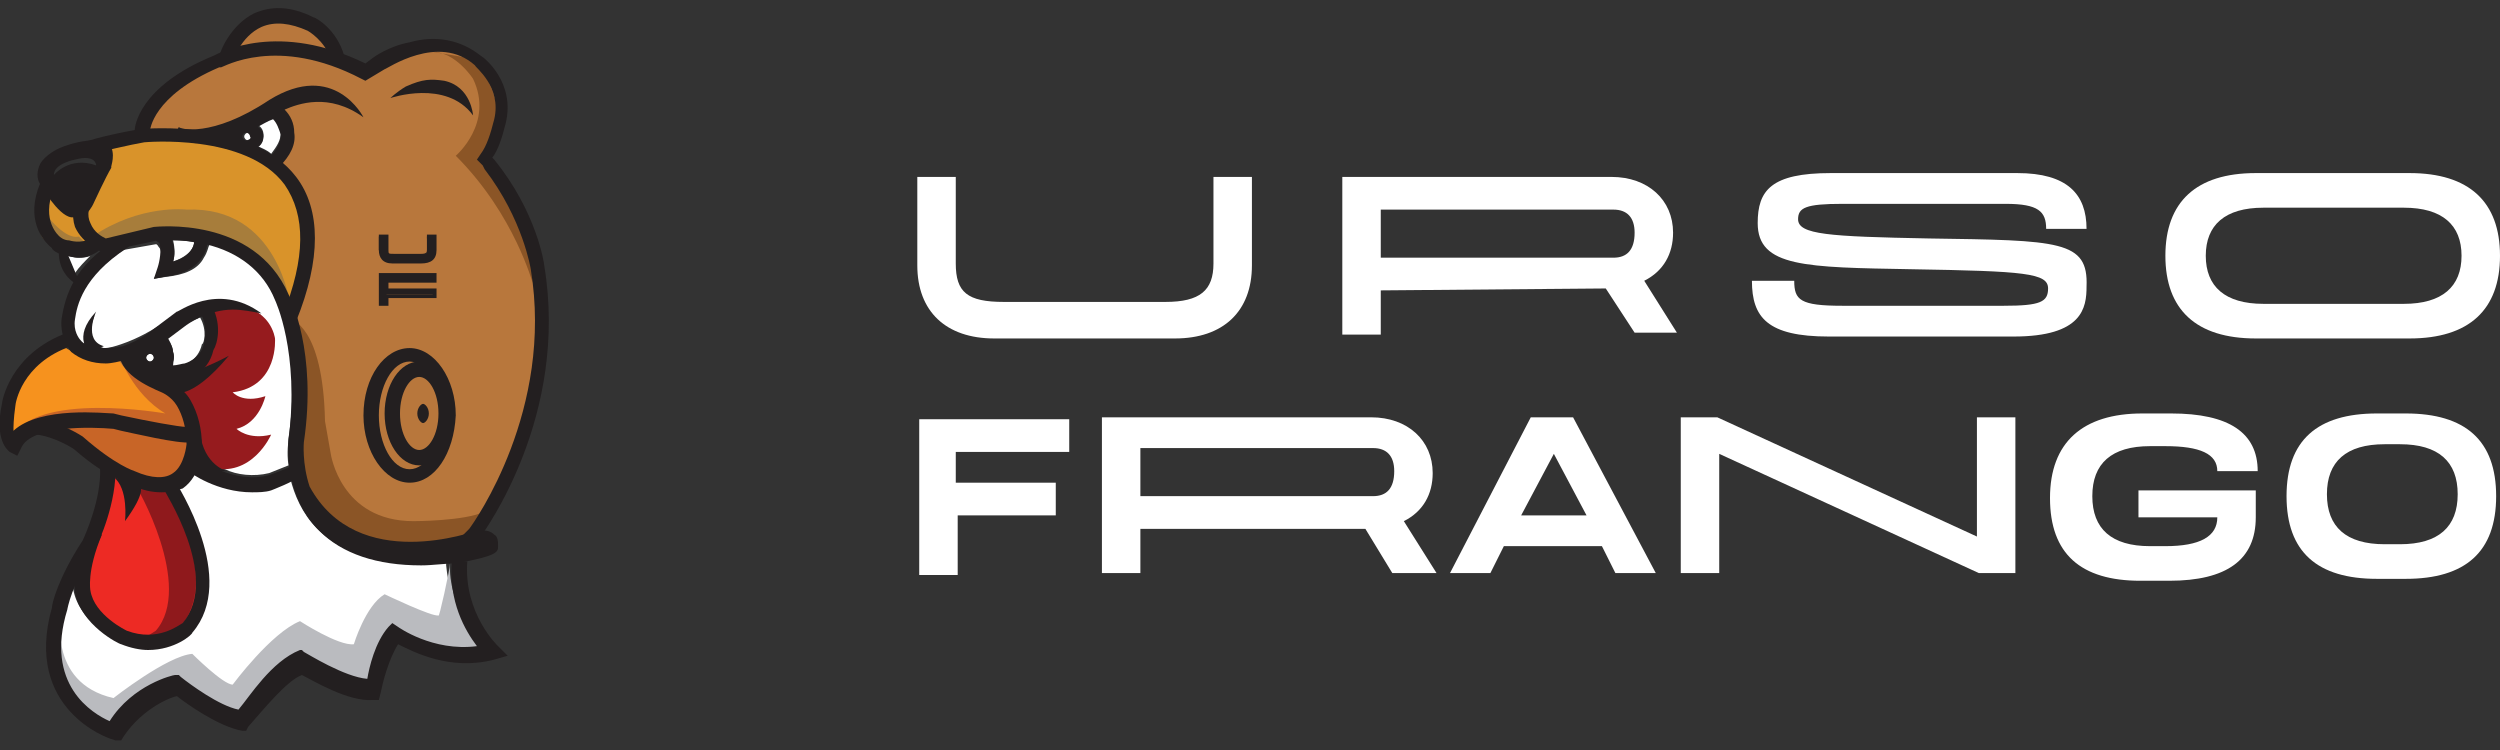 <?xml version="1.0" encoding="utf-8"?>
<!-- Generator: Adobe Illustrator 25.0.1, SVG Export Plug-In . SVG Version: 6.00 Build 0)  -->
<svg version="1.1" id="Layer_1" xmlns="http://www.w3.org/2000/svg" xmlns:xlink="http://www.w3.org/1999/xlink" x="0px" y="0px"
	 viewBox="0 0 130 39" style="enable-background:new 0 0 130 39;" xml:space="preserve">
<rect x="0" y="0" width="130" height="39" fill="#333333" stroke="none"/>
<style type="text/css">
	.st0{fill:#FFFFFF;}
	.st1{fill:#D9932A;stroke:#D9932A;stroke-linecap:round;stroke-linejoin:round;stroke-miterlimit:10;}
	.st2{fill:#A77D3B;}
	.st3{fill:#B8773C;stroke:#B8773C;stroke-miterlimit:10;}
	.st4{fill:#8B5526;}
	.st5{fill:#F6921E;}
	.st6{fill:#961B1E;}
	.st7{fill:#ED2A24;}
	.st8{fill:#8F191C;}
	.st9{fill:#BABBBF;}
	.st10{fill:#231F20;}
	.st11{fill:#C86527;}
</style>
<g>
	<g>
		<g>
			<path class="st0" d="M10.1,12.6c0,0.2-0.2,0.7-1.1,1c0.1-0.3,0.1-0.7,0-1.1C9.3,12.5,9.7,12.5,10.1,12.6z"/>
		</g>
		<g>
			<path class="st0" d="M14.1,8c-0.2-0.2-0.5-0.3-0.7-0.4c0.2-0.1,0.3-0.3,0.3-0.6c0-0.2-0.1-0.4-0.3-0.5c0.2-0.1,0.5-0.3,0.8-0.4
				c0.2,0.2,0.3,0.5,0.4,0.8C14.6,7.3,14.4,7.6,14.1,8z"/>
		</g>
		<g>
			<path class="st0" d="M13.1,7.1c0,0.1-0.1,0.2-0.2,0.2c-0.1,0-0.2-0.1-0.2-0.2s0.1-0.2,0.2-0.2C12.9,6.8,13.1,6.9,13.1,7.1z"/>
		</g>
		<g>
			<path class="st0" d="M8,18.6c0,0.1-0.1,0.2-0.2,0.2s-0.2-0.1-0.2-0.2s0.1-0.2,0.2-0.2C7.9,18.3,8,18.5,8,18.6z"/>
		</g>
		<g>
			<path class="st0" d="M24.7,33.5c-2.2,0.3-4-1-4.1-1l-0.3-0.2l-0.2,0.2c-0.7,0.8-1,2.1-1.1,2.7c-1.2-0.1-3.1-1.3-3.3-1.4l-0.1-0.1
				h-0.1c-1.5,0.6-2.6,2.5-3.2,3.1c-1-0.2-2.5-1.3-3-1.7L9.2,35H9c-0.1,0-2.1,0.6-3.4,2.4c-0.7-0.3-2.5-1.4-2.5-3.9
				c0-0.6,0.1-1.2,0.3-1.9l0,0c0,0,0.1-0.5,0.4-1.3c0,0.2,0,0.3,0,0.3c0.3,1.8,2.3,2.7,2.4,2.7c0.5,0.2,1,0.3,1.4,0.3
				c1.4,0,2.2-0.8,2.3-0.8l0,0c2-2.4,0.1-6.2-0.7-7.5c0.1,0,0.1-0.1,0.2-0.1c0.3-0.2,0.5-0.5,0.7-0.7c0.5,0.3,1.7,0.9,3,0.9
				c0.3,0,0.7,0,1-0.1c0,0,0.5-0.2,1-0.4c0.2,0.8,0.6,1.8,1.4,2.6c1.2,1.2,3,1.8,5.3,1.8c0.5,0,0.9,0,1.4-0.1c0,0.1,0,0.2,0,0.2
				C23.4,31.4,24.2,32.8,24.7,33.5z"/>
		</g>
		<g>
			<path class="st0" d="M15,24.2c-0.5,0.2-1,0.4-1,0.4c-0.8,0.2-1.7,0.1-2.3-0.2c-0.1,0-0.2-0.1-0.3-0.1c-0.3-0.2-0.8-0.7-0.9-1.6
				l0,0c-0.1-0.7-0.3-1.4-0.6-1.9c-0.1-0.1-0.2-0.2-0.3-0.3c0.5-0.1,1.2-0.6,2.3-1.9c0,0-0.5,0.3-1.1,0.5c0.2-0.2,0.4-0.5,0.4-0.9
				c0-0.2,0.3-1-0.1-1.9c0.3-0.1,0.6-0.1,0.9-0.1c0.5,0,1,0.1,1.5,0.2c0,0,0,0,0.1,0c-2.3-1.6-4.4,0-4.4,0L8,17.1
				c0,0-0.8,0.5-1.7,0.8C6,18,5.7,18.1,5.4,18.1c-1.1-0.3-0.5-1.8-0.4-1.8c-0.7,0.8-0.7,1.3-0.6,1.7c-0.1-0.1-0.2-0.1-0.3-0.2
				c-0.1-0.1-0.3-0.5-0.3-1.1C3.9,16,4.2,14.5,6.4,13l1.7-0.3l0,0l0,0c0.1,0,0.1,0.1,0.2,0.2c0.2,0.3,0,0.9-0.1,1.2L8,14.5l0.6-0.1
				c1-0.1,1.7-0.4,2-1c0.2-0.3,0.2-0.5,0.3-0.7c1.7,0.4,2.8,1.4,3.4,2.8l0,0c0,0,1.4,2.7,0.7,7.3C15,23,14.9,23.5,15,24.2z"/>
		</g>
		<g>
			<path class="st0" d="M10.5,17.9L10.5,17.9c-0.2,0.9-1,1.1-1,1.1c-0.1,0-0.4,0.1-0.6,0.1C9,18.8,9.1,18.6,9,18.3
				c0-0.3-0.2-0.5-0.3-0.7l0.9-0.7c0,0,0.3-0.2,0.8-0.4C10.8,17.2,10.6,17.9,10.5,17.9z"/>
		</g>
		<g>
			<path class="st0" d="M4.7,13.3c-0.3,0.3-0.6,0.6-0.8,0.9l-0.4-0.9c0.1,0,0.3,0.1,0.6,0.1C4.3,13.4,4.5,13.4,4.7,13.3z"/>
		</g>
		<g>
			<g>
				<g>
					<path class="st1" d="M4.5,11.2c0.1-0.1,0.3-0.3,0.4-0.6c0,0,0.6-1.3,0.9-1.8c0,0,0.3-0.6,0.1-1.1c0.7-0.2,1.4-0.3,1.7-0.3
						c0.1,0,5.3-0.5,7.4,2.3c1,1.4,1,3.4,0.1,5.9c0-0.1-0.1-0.2-0.1-0.2c-1.8-4.1-6.9-3.6-6.9-3.6l-2.7,0.5
						c-0.2-0.1-0.7-0.4-0.8-0.8C4.5,11.4,4.5,11.3,4.5,11.2z M6.3,18.9L6.3,18.9C6.3,18.9,6.3,18.8,6.3,18.9
						C6.3,18.8,6.3,18.8,6.3,18.9C6.3,18.8,6.3,18.8,6.3,18.9z M2.6,10.5c0.3,0.4,0.7,0.9,1.1,0.9h0.1c0,0.1,0,0.3,0.1,0.4
						c0.1,0.4,0.3,0.7,0.5,0.9c-0.4,0.1-0.7,0-0.7,0l0,0c-0.3-0.1-0.5-0.2-0.5-0.2C3.1,12.3,2.3,11.8,2.6,10.5z"/>
				</g>
			</g>
			<g>
				<path class="st2" d="M15.1,15.9c0,0-0.6-5.2-5.4-5c0,0-2.4-0.3-4.9,1.4L5,12.7L8.8,12l1.1,0.1l0.8,0.2l0.8,0.3l0.6,0.2l0.7,0.5
					l0.9,0.9L15.1,15.9z"/>
			</g>
			<g>
				<path class="st2" d="M2.2,10.9c0,0,1.1,1.6,1.9,1.4l0.4,0.4c0,0-2.1,0.5-2.4-0.6S2.2,10.9,2.2,10.9z"/>
			</g>
			<g>
				<path class="st3" d="M6.3,18.8L6.3,18.8L6.3,18.8C6.2,18.7,6.2,18.7,6.3,18.8C6.3,18.7,6.3,18.8,6.3,18.8z M13.6,1.5
					c0.7-0.3,1.4-0.3,2.3,0.1c0,0,0.6,0.4,1,0.9c-1.8-0.5-3.3-0.4-4.3-0.2C12.8,2,13.1,1.7,13.6,1.5z M14,5.2
					c-1.8,1.2-3.1,1.5-3.9,1.5c-0.3,0-0.5-0.1-0.8-0.1l0,0l0,0c-0.6,0-1.2,0-1.5,0c0.1-0.5,0.7-1.9,3.6-3h0.1
					c0.1-0.1,3.1-1.8,7.4,0.5L19,4.2l0.7-0.5c0,0,2.8-1.9,4.7-0.2l0,0c0,0,1.4,1.1,1,2.8c-0.2,0.8-0.4,1.4-0.7,1.8l-0.2,0.3l0.3,0.3
					L25,8.9c2,2.6,2.4,5.1,2.4,5.2c1.2,7.2-2.9,13.1-3.2,13.5L24,27.9c-1.8,0.5-5.9,1.1-7.9-2.5l0,0c-0.4-1.2-0.3-2.3-0.3-2.3
					c0.4-3,0-5.1-0.3-6.4c1.3-3.2,1.3-5.7,0-7.4c-0.2-0.3-0.4-0.5-0.7-0.7c0.4-0.5,0.6-1,0.6-1.6c0-0.5-0.2-0.9-0.5-1.2L14,5.2"/>
			</g>
			<g>
				<path class="st4" d="M15.1,16.6c0,0,1.7,0.3,1.8,5.3l0.3,1.7c0,0,0.5,3.5,4.3,3.5c0,0,2.7,0,3.7-0.5l-0.8,1.6c0,0-5.4,1.7-7.7-1
					c0,0-1.7-1.8-1.6-3.3l0.3-2.6l-0.1-1.8L15.1,16.6z"/>
			</g>
			<g>
				<path class="st4" d="M23.7,8.1c0,0,2-1.7,0.9-4c0,0-0.9-1.4-2.1-1.4L24.3,3l0.9,0.8l0.4,0.9l0.3,0.9l-0.3,1.5l-0.4,1v0.5
					l1.7,2.2l0.8,2.4v1.5C27.7,14.8,26.8,11.2,23.7,8.1z"/>
			</g>
			<g>
				<path class="st5" d="M9.2,24.9C8.7,25.2,8,25.2,7,24.8l0,0c0,0-1.1-0.3-2.8-1.8l0,0c0,0-0.5-0.4-1-0.6c1-0.1,1.9,0,2.5,0
					l0.4,0.1C6.6,22.4,9,23,9.9,23c0,0.1,0,0.2,0,0.3C9.9,23.3,9.9,24.4,9.2,24.9z M8.5,20.4c0,0,0.6,0.2,0.9,0.7
					c0.2,0.3,0.4,0.9,0.4,1.4c-0.6,0-2-0.2-3.3-0.5L6,21.9c-0.4,0-2.7-0.3-4.4,0.3l0,0l0,0c-0.5,0.2-0.8,0.6-1.1,0.9
					c0-0.3-0.2-1.2-0.1-1.9c0,0,0.4-2.2,2.9-3.2l0,0c0.5,0.4,1.2,0.6,1.9,0.6c0.3,0,0.6,0,0.9-0.1C6.4,19.5,7.9,20.1,8.5,20.4z"/>
			</g>
			<g>
				<path class="st6" d="M12,15.9c2.1,0,2.3,1.7,2.3,1.7s0.2,2.5-2.2,2.8c0,0,0.5,0.6,1.7,0.2c0,0-0.3,1.4-1.5,1.7
					c0,0,0.6,0.6,1.8,0.3c0,0-1,2.3-3.2,1.7c0,0-0.8-0.2-0.8-0.5c0.1-0.4,0.1-0.6,0.1-0.7c0-0.9-0.2-1.7-0.6-2.4
					c-0.1-0.1-0.2-0.2-0.3-0.3l1.2-1.3c0.2-0.2,0.4-0.5,0.4-0.9c0-0.2,0.2-1-0.1-1.9C10.8,16.3,10.4,15.9,12,15.9z"/>
			</g>
			<g>
				<polygon class="st7" points="5.4,24 6.2,24.8 8,25.1 8.7,25.2 9.9,27 10.3,29.2 10.3,31.7 8.8,33.1 7.3,33.1 5.9,32.7 4.8,31.8 
					4.3,30.6 4.1,28.8 5.2,27 5.4,25.5 				"/>
			</g>
			<g>
				<path class="st8" d="M8.1,32.8c2-2.3-1-7.6-1.1-7.6l1.4-0.1c0.1,0.2,3.3,4.9,0.9,7.6l0,0c0,0-0.9,0.8-2.3,0.8"/>
			</g>
			<g>
				<path class="st9" d="M23.4,29.3c-0.1,2.1,1.3,3.7,1.8,4.5c-2.2,0.3-4.5-1-4.5-1l-0.3-0.2l-0.2,0.2c-0.7,0.8-1,2.1-1.1,2.7
					c-1.2-0.1-3.1-1.3-3.3-1.4L15.7,34h-0.1c-1.5,0.6-2.6,2.5-3.2,3.1c-1-0.2-2.5-1.3-3-1.7l-0.1-0.1H9.1c-0.1,0-2.1,0.6-3.4,2.4
					c-0.9-0.4-3.6-2-2.5-5.9c0,0-0.8,3.7,2.7,4.5c0,0,2.8-2.2,4.1-2.3c0,0,1.6,1.6,2.1,1.6c0,0,2-2.7,3.5-3.3c0,0,2,1.3,2.8,1.2
					c0,0,0.6-2,1.6-2.6c0,0,2.5,1.2,2.8,1.1C22.8,32.3,23.4,29.6,23.4,29.3"/>
			</g>
			<g>
				<path class="st10" d="M12.1,3.2L11.4,3c0-0.3,0.6-1.7,1.8-2.3c0.9-0.4,1.9-0.4,3.1,0.2c0.1,0,1.2,0.6,1.6,2l-0.7,0.2
					c-0.3-1-1.2-1.5-1.2-1.5c-0.9-0.4-1.7-0.5-2.4-0.2C12.5,1.9,12.1,3.2,12.1,3.2z"/>
			</g>
			<g>
				<path class="st10" d="M24.6,6c0,0-0.1-1.5-1.5-1.8c-0.7-0.1-1.1-0.1-2,0.3c-0.5,0.3-0.8,0.6-0.8,0.6S23.2,4.1,24.6,6z"/>
			</g>
			<g>
				<path class="st10" d="M6,38.5l-0.3-0.1c0,0-4.5-1.5-3-6.8c0-0.2,0.3-1.5,1.6-3.5c0.1-0.2,1-2.2,0.9-3.8L6,24.2
					c0.1,1.9-0.9,4.1-1,4.2l0,0c-1.3,2-1.5,3.3-1.5,3.3l0,0c-1.2,3.9,1.3,5.4,2.2,5.8c1.2-1.9,3.3-2.4,3.4-2.4h0.2l0.1,0.1
					c0.5,0.4,2,1.5,3,1.7c0.6-0.7,1.7-2.5,3.2-3.1h0.1l0.1,0.1c0.2,0.1,2.1,1.3,3.3,1.4c0.1-0.6,0.4-1.9,1.1-2.7l0.2-0.2l0.3,0.2
					c0,0,1.8,1.3,4.1,1c-0.6-0.8-1.5-2.3-1.3-4.5l0.8,0.1c-0.2,2.7,1.6,4.4,1.6,4.4l0.5,0.5l-0.7,0.2c-2.3,0.6-4.2-0.4-5-0.8
					c-0.5,0.8-0.8,2-0.9,2.5l-0.1,0.4h-0.3c-1.3,0.1-3.1-1-3.7-1.3c-0.8,0.3-2,1.8-2.8,2.7L12.8,38h-0.2c-1.2-0.2-2.9-1.4-3.4-1.8
					c-0.5,0.1-2,0.8-2.9,2.3L6,38.5z"/>
			</g>
			<g>
				<g>
					<path class="st10" d="M20.4,13.6h1.5c0.4,0,0.6-0.2,0.6-0.6v-0.7h-0.3V13c0,0.2-0.1,0.3-0.4,0.3h-1.4c-0.3,0-0.4-0.1-0.4-0.3
						v-0.7h-0.3V13C19.8,13.4,20,13.6,20.4,13.6"/>
				</g>
				<g>
					<path class="st10" d="M21.9,13.7h-1.5c-0.5,0-0.7-0.3-0.7-0.7v-0.8h0.5V13c0,0.2,0,0.2,0.3,0.2h1.4c0.3,0,0.3-0.1,0.3-0.2v-0.8
						h0.5V13C22.7,13.5,22.4,13.7,21.9,13.7z M19.8,12.4V13c0,0.3,0.2,0.5,0.5,0.5h1.5c0.4,0,0.5-0.2,0.5-0.5v-0.6h-0.1V13
						c0,0.4-0.3,0.4-0.5,0.4h-1.4c-0.3,0-0.5-0.1-0.5-0.4V12.4L19.8,12.4z"/>
				</g>
			</g>
			<g>
				<g>
					<polygon class="st10" points="20.1,15.3 22.6,15.3 22.6,15.1 20.1,15.1 20.1,14.6 22.6,14.6 22.6,14.3 19.8,14.3 19.8,15.8 
						20.1,15.8 					"/>
				</g>
				<g>
					<path class="st10" d="M20.2,15.9h-0.5v-1.7h3v0.5h-2.5V15h2.5v0.5h-2.5V15.9z M19.8,15.7H20v-0.4h2.5v-0.1H20v-0.7h2.5v-0.1
						h-2.6v1.3H19.8z"/>
				</g>
			</g>
			<g>
				<path class="st10" d="M22,21c-0.1,0-0.3,0.2-0.3,0.5S21.9,22,22,22s0.3-0.2,0.3-0.5S22.1,21,22,21z"/>
			</g>
			<g>
				<path class="st10" d="M21.8,24.2c-1,0-1.8-1.2-1.8-2.7s0.8-2.7,1.8-2.7s1.8,1.2,1.8,2.7C23.6,23.1,22.8,24.2,21.8,24.2z
					 M21.8,19.6c-0.5,0-1,0.8-1,1.9s0.5,1.9,1,1.9s1-0.8,1-1.9S22.3,19.6,21.8,19.6z"/>
			</g>
			<g>
				<path class="st10" d="M10.1,23.1"/>
			</g>
			<g>
				<path class="st10" d="M7.7,33.8c-0.4,0-0.9-0.1-1.4-0.3c-0.1,0-2.1-1-2.4-2.7c0-0.1-0.2-1.3,0.7-3.3l0.7,0.3
					c-0.8,1.9-0.6,2.9-0.6,2.9c0.2,1.3,1.9,2.1,1.9,2.1c1.6,0.6,2.7-0.3,2.9-0.4c2-2.4-1-6.9-1-7L9.1,25c0.1,0.2,3.3,5.1,0.9,7.9
					l0,0C10,33,9.1,33.8,7.7,33.8z"/>
			</g>
			<g>
				<path class="st10" d="M9.1,29.2"/>
			</g>
			<g>
				<path class="st10" d="M9,20.4c0,0,0.9,0.5,2.9-1.9c0,0-2.2,1.2-3.3,1.1"/>
			</g>
			<g>
				<path class="st10" d="M4.7,18.3c0,0-1-0.7,0.3-2.1c0,0-0.7,1.5,0.4,1.8"/>
			</g>
			<g>
				<path class="st10" d="M10,23.2c0,0-0.1,1.4,1.8,1.3c0,0-1.2-0.3-1.4-2"/>
			</g>
			<g>
				<path class="st10" d="M7.3,25.3c0,0,0.3,0.3-0.8,1.8c0,0,0.2-1.7-0.6-2.3"/>
			</g>
			<g>
				<path class="st10" d="M4.1,13.4c-0.3,0-0.6-0.1-0.7-0.1C3,13.2,2.7,13,2.7,12.9c-0.5-0.4-1.4-1.5-0.6-3.4l0.7,0.3
					c-0.7,1.7,0.3,2.5,0.3,2.5s0.2,0.2,0.5,0.2l0,0c0,0,0.6,0.2,1.1-0.1L5.2,13C4.8,13.3,4.4,13.4,4.1,13.4z"/>
			</g>
			<g>
				<path class="st10" d="M21.9,29.4c-2.3,0-4.1-0.6-5.3-1.8C14.7,25.7,15,23,15,22.9c0.6-4.6-0.7-7.3-0.7-7.3l0,0
					c-0.6-1.5-1.9-2.5-3.6-2.9c-1.3-0.3-2.4-0.2-2.5-0.2l-2.8,0.6H5.3c0,0-1-0.4-1.4-1.3c-0.2-0.6-0.1-1.3,0.3-2l0.7,0.4
					c-0.3,0.5-0.4,1-0.2,1.4c0.2,0.5,0.6,0.7,0.8,0.8L8,11.8c0.1,0,5.2-0.6,7,3.5c0.1,0.2,1.5,3,0.8,7.7c0,0-0.1,1.1,0.3,2.3l0,0
					c2.5,4.6,8.6,2.3,8.7,2.3h0.1c0.1,0,0.5-0.1,0.8,0.2c0.2,0.1,0.2,0.4,0.2,0.6c0,0.3,0,0.5-2.2,0.9l0,0
					C23.1,29.3,22.5,29.4,21.9,29.4z"/>
			</g>
			<g>
				<path class="st10" d="M13.7,13.8"/>
			</g>
			<g>
				<path class="st10" d="M24.5,28.4L24,27.9l0.4-0.4c0.3-0.4,4.4-6.2,3.2-13.5c0,0-0.4-2.6-2.4-5.2l-0.1-0.2l-0.3-0.3L25,8
					c0.3-0.4,0.5-1,0.7-1.8c0.4-1.7-1-2.7-1-2.8l0,0c-1.9-1.7-4.6,0.2-4.7,0.2l-1,0.6l-0.2-0.1c-4.4-2.3-7.2-0.6-7.3-0.6h-0.1
					C7.9,5,7.8,6.8,7.8,6.8v0.3L7,7.1V6.8c0-0.2,0.2-2.3,4.1-3.9c0.4-0.2,3.4-1.8,7.9,0.4L19.4,3c0,0,0.8-0.6,1.9-0.8
					C22.7,1.8,24,2.1,25,2.9c0.2,0.1,1.8,1.4,1.3,3.5c-0.2,0.8-0.4,1.4-0.7,1.8l0.1,0.1c2.2,2.7,2.6,5.4,2.6,5.5
					c1.3,7.8-3.1,13.8-3.3,14.1l0,0L24.5,28.4z"/>
			</g>
			<g>
				<path class="st10" d="M15.4,16.7l-0.7-0.3c1.2-3,1.2-5.2,0.1-6.8c-2-2.7-7.3-2.2-7.3-2.2c-0.6,0.1-2.4,0.5-3,0.7L4.1,7.5
					C5,7.1,7.3,6.7,7.4,6.7c0.3,0,5.7-0.5,8,2.5C16.7,10.9,16.7,13.5,15.4,16.7z"/>
			</g>
			<g>
				<path class="st10" d="M21.3,25.1c-1.3,0-2.4-1.6-2.4-3.5c0-2,1.1-3.5,2.4-3.5s2.4,1.6,2.4,3.5C23.6,23.6,22.6,25.1,21.3,25.1z
					 M21.3,18.8c-0.9,0-1.6,1.3-1.6,2.8s0.7,2.8,1.6,2.8s1.6-1.3,1.6-2.8C22.9,20.1,22.1,18.8,21.3,18.8z"/>
			</g>
			<g>
				<path class="st10" d="M5.8,7.7C5.7,7.5,5.4,7.3,5,7.3c0,0-0.1,0-0.2,0c-0.3,0-1,0.1-1.7,0.4c0,0-0.7,0.3-1,0.8
					c-0.2,0.4-0.2,0.8,0,1.1c0,0,0.9,1.6,1.6,1.7H4c0.2,0,0.6-0.1,0.9-0.8c0,0,0.6-1.3,0.9-1.8C5.7,8.8,6,8.2,5.8,7.7z M2.8,9.1
					c0-0.6,1.1-0.8,1.1-0.8C5,8,5,8.6,5,8.6C3.6,8.1,2.8,9.1,2.8,9.1z"/>
			</g>
			<g>
				<path class="st10" d="M8,14.5l0.2-0.6c0.1-0.3,0.2-0.9,0.1-1.2c0-0.1-0.1-0.1-0.2-0.2l0.2-0.7c0.3,0.1,0.5,0.3,0.6,0.6
					c0.2,0.4,0.2,0.9,0.1,1.2c1.1-0.3,1.1-1,1.1-1.1h0.7c0,0,0,0.5-0.3,0.9c-0.4,0.6-1.1,0.9-2,1L8,14.5z"/>
			</g>
			<g>
				<path class="st10" d="M18.9,6.1c0,0-1.5-3-4.9-0.9c-3,2-4.7,1.5-4.7,1.4L9,7.2c0,0,0.3,0,0.9,0.1c0.4,0,1.1,0,1.8-0.1
					c0,0.4,0.8,0.6,1.2,0.6c0.5,0,0.8-0.3,0.8-0.7c0-0.2-0.1-0.4-0.3-0.5c0.2-0.1,0.5-0.3,0.8-0.4c0.2,0.2,0.3,0.5,0.4,0.8
					c0,0.4-0.2,0.8-0.6,1.2l0.5,0.5c0.6-0.6,0.9-1.2,0.8-1.8c0-0.5-0.2-0.9-0.5-1.2C15.5,5.4,17.1,4.8,18.9,6.1z M12.8,7.3
					c-0.1,0-0.2-0.1-0.2-0.2s0.1-0.2,0.2-0.2S13,7,13,7.1C13.1,7.2,12.9,7.3,12.8,7.3z"/>
			</g>
			<g>
				<path class="st10" d="M10.9,15.7l-0.6,0.4c0.6,0.8,0.3,1.7,0.3,1.8l0,0c-0.2,0.8-1,1-1,1C9.5,18.9,9.2,19,9,19
					c0-0.2,0.1-0.4,0-0.7c-0.1-0.7-0.6-1.1-0.6-1.1l-0.5,0.6c0,0,0,0,0.1,0.1c-0.1,0-0.1,0-0.2,0c-0.5,0-1.2,0.4-1.2,0.7
					c0,0.2,0.2,0.4,0.5,0.5l-0.3,0.5c0.4,0.2,1,0.3,1.4,0.3c0.7,0,1.3-0.1,1.3-0.1c0.1,0,1.3-0.3,1.6-1.6
					C11.3,17.9,11.6,16.8,10.9,15.7z M7.8,18.8c-0.1,0-0.2-0.1-0.2-0.2s0.1-0.2,0.2-0.2S8,18.5,8,18.6C8,18.7,7.9,18.8,7.8,18.8z"/>
			</g>
			<g>
				<path class="st10" d="M3.3,12.7c0,0-0.3,1.2,0.8,1.9"/>
				<path class="st10" d="M4,14.8c-1-0.6-1-1.6-0.9-2.1l0.4,0.1H3.3h0.2c0,0-0.3,1.1,0.7,1.7L4,14.8z"/>
			</g>
			<g>
				<path class="st11" d="M10,22.5c0,0,0-1.8-1.4-2.3c0,0-2.1-0.9-2.4-1.7c0,0,0.7,2,2.4,3c0,0-6.8-1.2-8,1.3H1l0.2-0.3h1.4l1.6,0.6
					l1.1,1.1l2.4,0.9l1.6-0.3L9.9,24l0.2-0.5L10,22.5z"/>
			</g>
			<g>
				<path class="st10" d="M0.9,23.7l-0.4-0.2c-0.1-0.1-0.8-0.6-0.4-2.5c0-0.1,0.4-2.6,3.4-3.7L3.7,18c-2.6,0.9-2.9,3-2.9,3.1
					c-0.1,0.7-0.1,1.1-0.1,1.3c1.4-1.3,4.8-0.9,5.2-0.9l0.4,0.1c1.4,0.3,3,0.6,3.4,0.6L9.9,23c-0.6,0.1-3.1-0.5-3.6-0.6l-0.4-0.1
					c-1.1-0.1-4.3-0.2-4.8,1L0.9,23.7z"/>
			</g>
			<g>
				<path class="st10" d="M8.4,25.6c-0.5,0-1-0.1-1.6-0.4c-0.2-0.1-1.3-0.4-2.9-1.8c-0.1-0.1-1.1-0.7-2-0.8v-0.8
					c1.2,0.1,2.4,0.9,2.4,0.9l0,0C6,24.2,7,24.5,7,24.5l0,0c0.9,0.4,1.6,0.4,2,0.1c0.6-0.4,0.7-1.5,0.7-1.5c0-0.8-0.2-1.5-0.5-2
					s-0.8-0.7-0.8-0.7c-0.7-0.3-2.3-1-2.2-2.2L7,18.4c0,0.3,0.2,0.8,1.7,1.4c0,0,0.8,0.3,1.2,1s0.6,1.5,0.6,2.4c0,0.1,0,1.5-1,2.2
					C9.2,25.5,8.8,25.6,8.4,25.6z"/>
			</g>
			<g>
				<path class="st10" d="M15.6,23.9c-0.1,0.3-1.6,0.8-1.6,0.8c-1.8,0.5-3.6-0.8-3.7-0.8l-0.5,0.6c0.1,0.1,1.5,1.1,3.3,1.1
					c0.3,0,0.7,0,1-0.1c0,0,1.3-0.5,1.4-0.7S15.6,23.9,15.6,23.9z"/>
			</g>
			<g>
				<path class="st10" d="M13.6,16.3c-0.5-0.1-1-0.2-1.5-0.2c-1.3,0-2.4,0.8-2.4,0.8l-1.2,0.9c0,0-0.9,0.6-1.9,0.9
					c-0.4,0.1-0.8,0.2-1.1,0.2c-0.7,0-1.3-0.2-1.8-0.6l0,0c0,0-0.6-0.7-0.5-1.7c0.2-1.3,0.7-2.8,2.8-4.1l1.2-0.1l-0.6,0.5
					c-2.3,1.5-2.6,3-2.7,3.7c-0.1,0.6,0.2,1,0.3,1.1c0.3,0.4,1.3,0.5,2.2,0.3C7.3,17.7,8,17.1,8,17.1l1.2-0.9
					C9.2,16.3,11.3,14.6,13.6,16.3z"/>
			</g>
		</g>
	</g>
	<g>
		<g>
			<path class="st0" d="M65.1,13.8c0,2.4-1.5,3.8-4,3.8h-9.4c-2.5,0-4-1.4-4-3.8V9.2h2v4.5c0,1.5,0.6,2,2.5,2h8.4
				c1.8,0,2.5-0.6,2.5-2V9.2h2V13.8z"/>
			<path class="st0" d="M71.8,15.1v2.3h-2V9.2h14c1.9,0,3.2,1.2,3.2,2.9c0,1.1-0.5,2-1.5,2.5l1.7,2.7H85L83.5,15L71.8,15.1
				L71.8,15.1z M83.9,13.4c0.7,0,1.1-0.4,1.1-1.3c0-0.8-0.4-1.2-1.1-1.2H71.8v2.5H83.9z"/>
			<path class="st0" d="M93.3,14.6c0,1,0.3,1.3,2.5,1.3h8.4c1.9,0,2.3-0.2,2.3-0.9c0-0.8-1.2-0.9-7.1-1c-5.5-0.1-8-0.1-8-2.4
				c0-1.7,0.7-2.6,3.8-2.6h9.7c2.6,0,3.6,1.1,3.6,2.9h-2.1c0-0.9-0.4-1.3-2.1-1.3h-8.5c-1.9,0-2.3,0.2-2.3,0.8c0,0.8,1.6,0.9,6.8,1
				c6.8,0.1,8.3,0.1,8.2,2.5c0,1.1-0.2,2.6-3.8,2.6h-9.6c-3.2,0-4-1-4-2.9H93.3z"/>
			<path class="st0" d="M125.3,9c3.1,0,4.7,1.5,4.7,4.3s-1.6,4.3-4.7,4.3h-8c-3.1,0-4.7-1.5-4.7-4.3s1.6-4.3,4.7-4.3H125.3z
				 M125,15.8c2,0,3-0.9,3-2.5s-1-2.5-3-2.5h-7.3c-2,0-3,0.9-3,2.5s1,2.5,3,2.5H125z"/>
		</g>
		<g>
			<path class="st0" d="M49.8,25.1h5.1v1.7h-5.1v3.1h-2v-8.1h7.8v1.7h-5.9v1.6H49.8z"/>
			<path class="st0" d="M59.3,27.5v2.3h-2v-8.1h14c1.9,0,3.2,1.2,3.2,2.9c0,1.1-0.5,2-1.5,2.5l1.7,2.7h-2.3L71,27.5H59.3z
				 M71.4,25.8c0.7,0,1.1-0.4,1.1-1.3c0-0.8-0.4-1.2-1.1-1.2H59.3v2.5H71.4z"/>
			<path class="st0" d="M78.2,28.4l-0.7,1.4h-2.1l4.2-8.1h2.2l4.3,8.1H84l-0.7-1.4H78.2z M80.8,23.6l-1.7,3.2h3.4L80.8,23.6z"/>
			<path class="st0" d="M104.8,29.8h-1.9l-13.5-6.2v6.2h-2v-8.1h1.9l13.5,6.2v-6.2h2V29.8z"/>
			<path class="st0" d="M111.4,21.5h1.5c3,0,4.5,1,4.5,3h-2.1c0-0.9-0.9-1.3-2.7-1.3h-0.8c-2,0-3,0.9-3,2.6s1,2.6,3,2.6h0.8
				c1.8,0,2.7-0.5,2.7-1.5h-4.1v-1.4h6.1v1.4c0,2.2-1.5,3.3-4.5,3.3h-1.5c-3.1,0-4.7-1.4-4.7-4.3S108.3,21.5,111.4,21.5z"/>
			<path class="st0" d="M125.1,21.5c3.1,0,4.7,1.4,4.7,4.3s-1.6,4.3-4.7,4.3h-1.5c-3.1,0-4.7-1.4-4.7-4.3s1.6-4.3,4.7-4.3H125.1z
				 M124.8,28.3c2,0,3-0.9,3-2.6s-1-2.6-3-2.6H124c-2,0-3,0.9-3,2.6s1,2.6,3,2.6H124.8z"/>
		</g>
	</g>
</g>
</svg>
